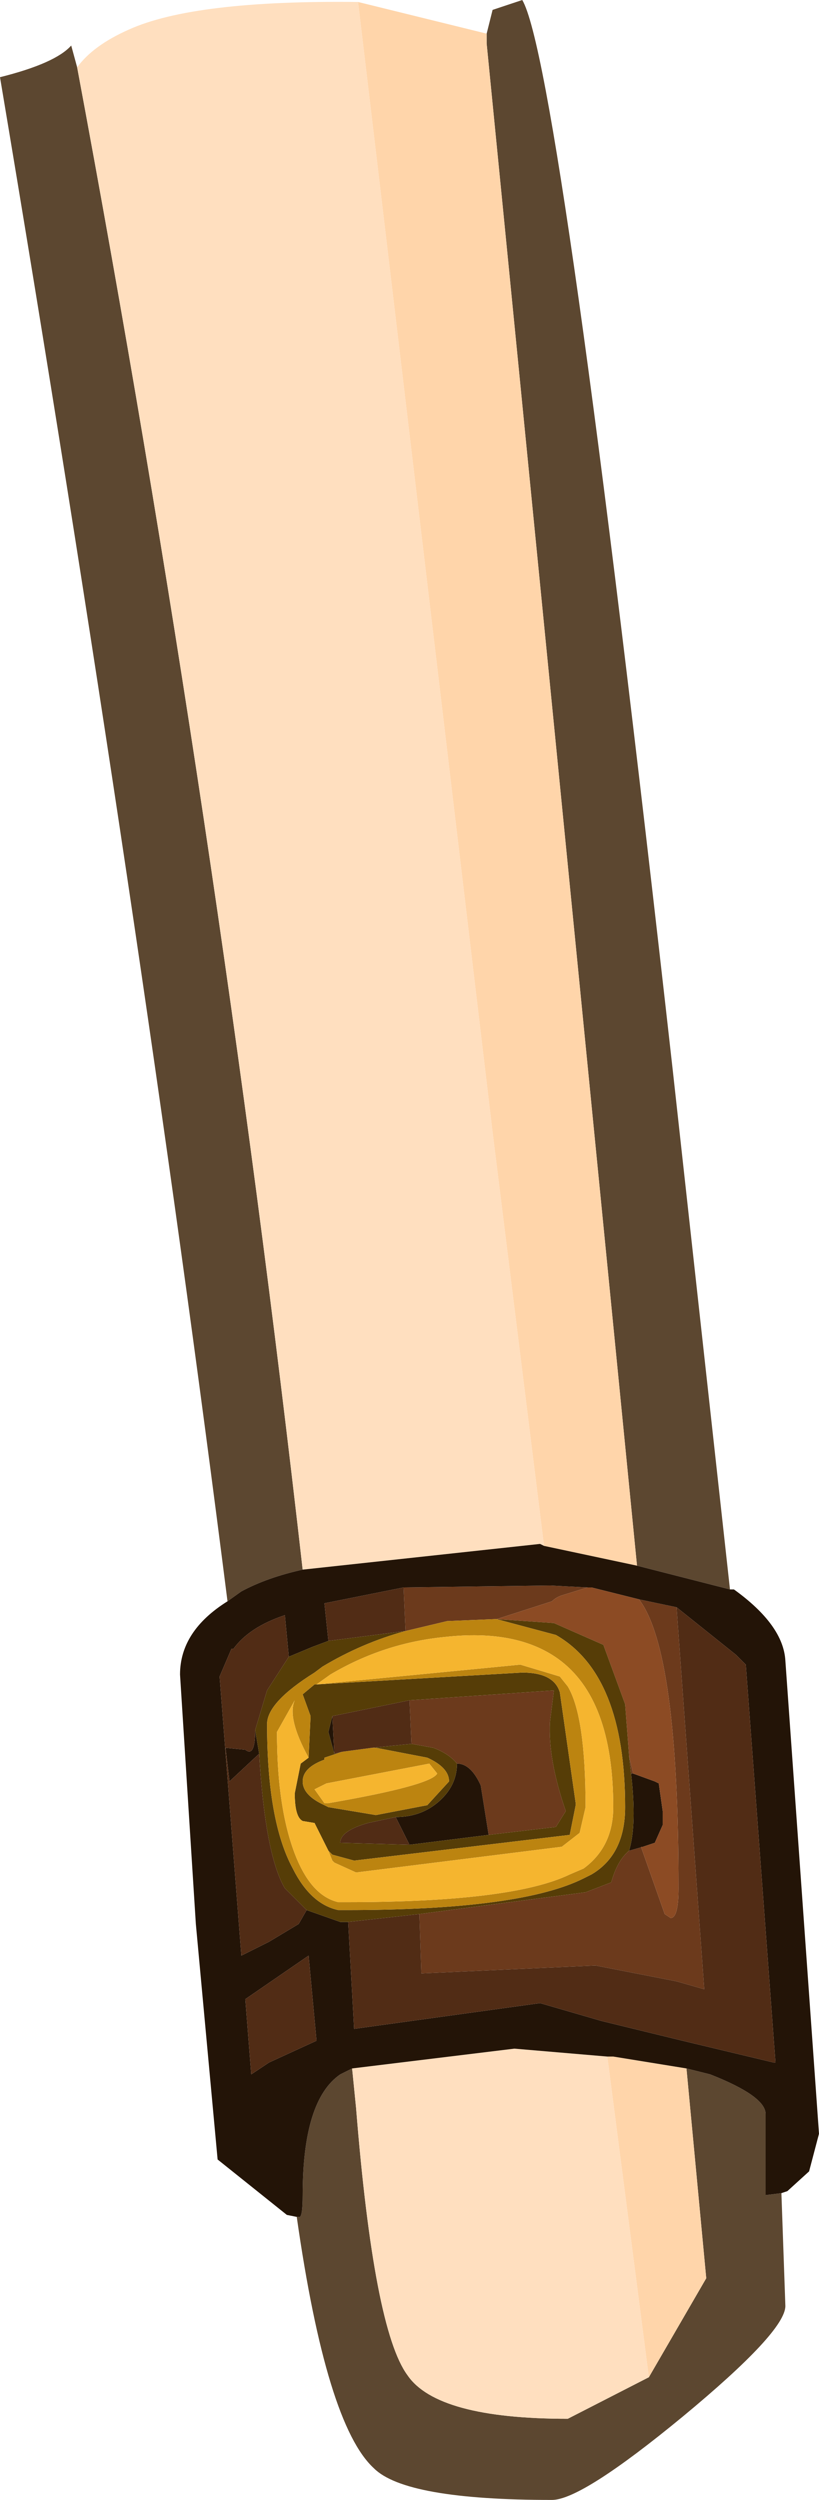 <?xml version="1.0" encoding="UTF-8" standalone="no"?>
<svg xmlns:ffdec="https://www.free-decompiler.com/flash" xmlns:xlink="http://www.w3.org/1999/xlink" ffdec:objectType="shape" height="63.15px" width="20.7px" xmlns="http://www.w3.org/2000/svg">
  <g transform="matrix(1.0, 0.0, 0.0, 1.0, 7.9, 1.55)">
    <path d="M4.4 -0.7 L4.55 -1.3 5.3 -1.55 Q6.25 0.05 9.1 25.45 L10.55 38.6 8.2 38.0 4.4 -0.45 4.4 -0.7 M11.85 53.85 L11.95 56.7 Q11.95 57.35 9.35 59.5 6.8 61.6 6.05 61.6 2.35 61.6 1.55 60.8 0.35 59.7 -0.4 54.45 L-0.35 54.45 Q-0.25 54.5 -0.25 53.9 -0.25 51.5 0.7 50.85 L1.0 50.7 1.1 51.7 Q1.55 57.3 2.4 58.45 3.15 59.55 6.45 59.55 L8.5 58.5 9.95 56.0 9.45 50.7 10.05 50.85 Q11.45 51.4 11.45 51.85 L11.45 53.9 11.85 53.85 M-2.15 38.9 Q-4.35 21.55 -7.9 0.4 -6.5 0.05 -6.1 -0.4 L-5.95 0.15 Q-2.4 19.15 -0.25 38.1 -1.15 38.3 -1.8 38.65 L-2.15 38.9" fill="#5c4730" fill-rule="evenodd" stroke="none"/>
    <path d="M-5.95 0.15 Q-5.55 -0.4 -4.65 -0.8 -3.0 -1.55 1.15 -1.5 L4.55 27.05 5.85 37.5 5.75 37.45 -0.25 38.1 Q-2.4 19.15 -5.95 0.15 M8.5 58.5 L6.45 59.55 Q3.15 59.55 2.4 58.45 1.55 57.3 1.1 51.7 L1.0 50.7 5.1 50.2 7.45 50.4 8.5 58.5" fill="#ffdfbf" fill-rule="evenodd" stroke="none"/>
    <path d="M1.15 -1.5 L4.4 -0.7 4.4 -0.45 8.2 38.0 5.85 37.5 4.55 27.05 1.15 -1.5 M9.45 50.7 L9.95 56.0 8.5 58.5 7.45 50.4 7.6 50.4 9.45 50.7" fill="#ffd5aa" fill-rule="evenodd" stroke="none"/>
    <path d="M8.25 38.85 L9.2 39.05 9.9 48.7 9.2 48.5 7.15 48.1 2.75 48.3 2.7 46.8 6.9 46.25 7.55 46.0 Q7.7 45.45 8.0 45.2 L8.35 45.1 8.3 45.1 8.9 46.8 9.05 46.9 Q9.25 46.9 9.25 46.15 9.25 40.15 8.25 38.85 M2.3 38.55 L6.0 38.5 6.95 38.55 6.3 38.75 Q6.15 38.8 6.05 38.9 L4.65 39.35 4.6 39.35 3.4 39.4 2.35 39.65 2.3 38.55 M8.0 42.8 L8.1 43.25 8.05 43.25 8.0 42.8 M2.45 41.4 L6.1 41.15 6.0 41.95 Q5.95 42.9 6.4 44.2 L6.15 44.6 4.45 44.8 4.25 43.55 Q4.0 43.0 3.65 43.0 3.45 42.75 3.05 42.6 L2.5 42.5 2.45 41.4" fill="#6c3a1c" fill-rule="evenodd" stroke="none"/>
    <path d="M10.55 38.6 L10.65 38.6 Q11.9 39.5 11.95 40.4 L12.8 52.35 12.55 53.3 12.0 53.8 11.85 53.85 11.45 53.9 11.45 51.85 Q11.45 51.4 10.05 50.85 L9.45 50.7 7.6 50.4 7.45 50.4 5.1 50.2 1.0 50.7 0.7 50.85 Q-0.25 51.5 -0.25 53.9 -0.25 54.5 -0.35 54.45 L-0.4 54.45 -0.65 54.4 -2.4 53.0 -2.95 47.05 -3.35 40.75 Q-3.35 39.65 -2.15 38.9 L-1.8 38.65 Q-1.15 38.3 -0.25 38.1 L5.75 37.45 5.85 37.5 8.2 38.0 10.55 38.6 M9.2 39.05 L8.25 38.85 7.05 38.55 6.95 38.55 6.0 38.5 2.3 38.55 0.3 38.95 0.4 39.9 0.0 40.05 -0.6 40.3 -0.7 39.25 Q-1.6 39.55 -2.0 40.1 L-2.05 40.1 -2.35 40.8 -1.8 47.85 -1.1 47.5 -0.35 47.05 -0.15 46.7 0.7 47.0 0.9 47.0 1.05 49.7 5.75 49.05 7.3 49.5 9.35 50.0 11.65 50.55 11.7 50.55 10.95 40.5 10.7 40.25 9.2 39.05 M8.35 45.1 L8.0 45.2 Q8.2 44.55 8.05 43.25 L8.1 43.25 8.65 43.45 8.75 43.5 8.85 44.2 8.85 44.55 8.65 45.0 8.35 45.1 M3.65 43.0 Q4.0 43.0 4.25 43.55 L4.45 44.8 2.45 45.05 2.1 44.35 Q2.75 44.35 3.2 43.95 3.65 43.55 3.65 43.0 M0.5 41.8 L0.55 42.75 0.4 42.2 0.5 41.8 M-1.35 42.75 L-2.1 43.45 -2.2 42.6 -1.7 42.65 Q-1.45 42.85 -1.45 42.15 L-1.35 42.75 M-0.1 47.85 L-1.7 48.95 -1.55 50.85 -1.1 50.55 0.1 50.0 -0.1 47.85" fill="#231407" fill-rule="evenodd" stroke="none"/>
    <path d="M8.25 38.85 Q9.25 40.15 9.25 46.15 9.25 46.9 9.05 46.9 L8.9 46.8 8.3 45.1 8.35 45.1 8.65 45.0 8.85 44.55 8.85 44.2 8.75 43.5 8.65 43.45 8.1 43.25 8.0 42.8 7.9 41.5 7.35 40.0 6.1 39.45 4.65 39.35 6.05 38.9 Q6.15 38.8 6.3 38.75 L6.95 38.55 7.05 38.55 8.25 38.85" fill="#8c4b24" fill-rule="evenodd" stroke="none"/>
    <path d="M8.0 45.2 Q7.7 45.45 7.55 46.0 L6.9 46.25 2.7 46.8 0.9 47.0 0.7 47.0 -0.15 46.7 -0.7 46.15 Q-1.2 45.3 -1.35 42.75 L-1.45 42.15 -1.15 41.15 -0.6 40.3 0.0 40.05 0.4 39.9 2.35 39.65 Q1.25 39.95 0.25 40.55 L0.05 40.7 Q-1.15 41.45 -1.15 42.0 -1.15 44.45 -0.5 45.65 -0.05 46.55 0.65 46.7 L0.85 46.7 Q5.25 46.7 6.85 45.9 L7.05 45.8 Q7.9 45.3 7.9 44.1 7.9 40.75 6.15 39.75 L4.65 39.35 6.1 39.45 7.35 40.0 7.9 41.5 8.0 42.8 8.05 43.25 Q8.2 44.55 8.0 45.2 M4.45 44.8 L6.15 44.6 6.4 44.2 Q5.95 42.9 6.0 41.95 L6.1 41.15 2.45 41.4 0.5 41.8 0.4 42.2 0.55 42.75 0.75 42.7 0.3 42.85 0.3 42.9 Q-0.25 43.1 -0.25 43.45 -0.25 43.8 0.3 44.05 L0.4 44.1 1.6 44.3 2.9 44.05 3.45 43.45 Q3.45 43.1 2.9 42.85 L1.6 42.6 1.5 42.6 2.5 42.5 3.05 42.6 Q3.45 42.75 3.65 43.0 3.65 43.55 3.2 43.95 2.75 44.35 2.1 44.35 L1.4 44.5 Q0.7 44.7 0.7 45.0 L2.45 45.05 4.45 44.8 M-0.1 42.85 L-0.05 41.8 -0.25 41.25 0.05 41.0 0.1 41.0 5.3 40.7 Q6.1 40.7 6.25 41.2 L6.65 44.0 6.65 44.05 6.5 44.8 1.05 45.45 0.5 45.3 0.4 45.2 0.3 45.0 0.05 44.5 -0.25 44.45 Q-0.45 44.35 -0.45 43.75 L-0.3 43.0 -0.1 42.85" fill="#563d07" fill-rule="evenodd" stroke="none"/>
    <path d="M0.4 45.2 L0.5 45.3 1.05 45.45 6.5 44.8 6.65 44.05 6.65 44.0 6.25 41.2 Q6.1 40.7 5.3 40.7 L0.1 41.0 0.05 41.0 -0.25 41.25 -0.05 41.8 -0.1 42.85 Q-0.65 41.85 -0.45 41.4 L-0.9 42.2 Q-0.9 44.2 -0.4 45.4 0.0 46.35 0.65 46.5 L0.85 46.5 Q5.05 46.5 6.5 45.8 L6.85 45.65 Q7.6 45.1 7.6 44.1 7.6 41.35 6.2 40.35 5.15 39.6 3.35 39.8 1.8 39.95 0.45 40.75 L0.1 41.0 5.25 40.5 6.25 40.8 6.45 41.05 Q6.9 41.8 6.9 44.1 L6.75 44.75 6.3 45.1 1.1 45.75 0.55 45.5 0.5 45.45 0.4 45.2 M2.35 39.65 L3.4 39.4 4.6 39.35 4.65 39.35 6.15 39.75 Q7.9 40.75 7.9 44.1 7.9 45.3 7.05 45.8 L6.85 45.9 Q5.25 46.7 0.85 46.7 L0.65 46.7 Q-0.05 46.55 -0.5 45.65 -1.15 44.45 -1.15 42.0 -1.15 41.45 0.05 40.7 L0.25 40.55 Q1.25 39.95 2.35 39.65 M0.75 42.7 L1.5 42.6 1.6 42.6 2.9 42.85 Q3.45 43.1 3.45 43.45 L2.9 44.05 1.6 44.3 0.4 44.1 0.3 44.05 Q-0.25 43.8 -0.25 43.45 -0.25 43.1 0.3 42.9 L0.3 42.85 0.75 42.7 M3.15 43.25 L2.95 43.0 0.35 43.5 0.05 43.65 0.3 44.0 0.4 44.0 Q3.0 43.55 3.15 43.25" fill="#bc8410" fill-rule="evenodd" stroke="none"/>
    <path d="M-0.1 42.85 L-0.3 43.0 -0.45 43.75 Q-0.45 44.35 -0.25 44.45 L0.05 44.5 0.3 45.0 0.4 45.2 0.5 45.45 0.55 45.5 1.1 45.75 6.3 45.1 6.75 44.75 6.9 44.1 Q6.9 41.8 6.45 41.05 L6.25 40.8 5.25 40.5 0.1 41.0 0.45 40.75 Q1.8 39.95 3.35 39.8 5.15 39.6 6.2 40.35 7.6 41.35 7.6 44.1 7.6 45.1 6.85 45.65 L6.5 45.8 Q5.05 46.5 0.85 46.5 L0.65 46.5 Q0.0 46.35 -0.4 45.4 -0.9 44.2 -0.9 42.2 L-0.45 41.4 Q-0.65 41.85 -0.1 42.85 M3.15 43.25 Q3.0 43.55 0.4 44.0 L0.3 44.0 0.05 43.65 0.35 43.5 2.95 43.0 3.15 43.25" fill="#f5b52f" fill-rule="evenodd" stroke="none"/>
    <path d="M2.7 46.8 L2.75 48.3 7.15 48.1 9.2 48.5 9.9 48.7 9.2 39.05 10.7 40.25 10.95 40.5 11.7 50.55 11.65 50.55 9.35 50.0 7.3 49.5 5.75 49.05 1.05 49.7 0.9 47.0 2.7 46.8 M-0.15 46.7 L-0.35 47.05 -1.1 47.5 -1.8 47.85 -2.35 40.8 -2.05 40.1 -2.0 40.1 Q-1.6 39.55 -0.7 39.25 L-0.6 40.3 -1.15 41.15 -1.45 42.15 Q-1.45 42.85 -1.7 42.65 L-2.2 42.6 -2.1 43.45 -1.35 42.75 Q-1.2 45.3 -0.7 46.15 L-0.15 46.7 M0.4 39.9 L0.3 38.95 2.3 38.55 2.35 39.65 0.4 39.9 M2.45 41.4 L2.5 42.5 1.5 42.6 0.75 42.7 0.55 42.75 0.5 41.8 2.45 41.4 M2.45 45.05 L0.7 45.0 Q0.7 44.7 1.4 44.5 L2.1 44.35 2.45 45.05 M-0.1 47.85 L0.1 50.0 -1.1 50.55 -1.55 50.85 -1.7 48.95 -0.1 47.85" fill="#512c15" fill-rule="evenodd" stroke="none"/>
  </g>
</svg>
